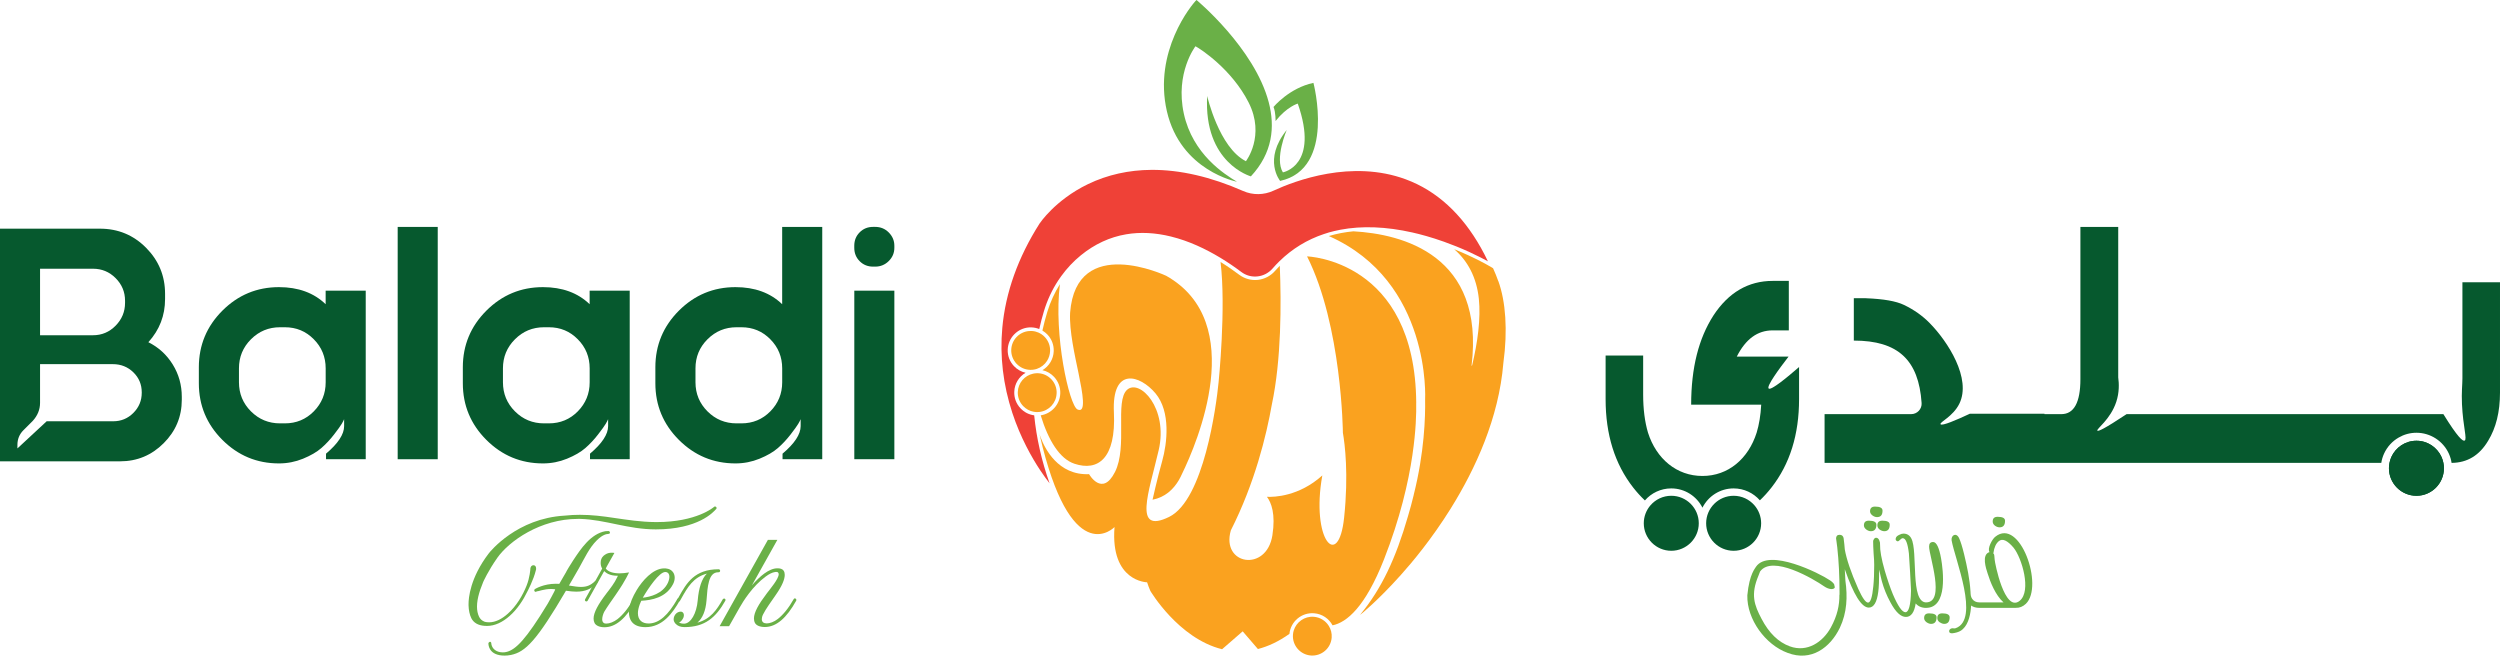 <?xml version="1.0" encoding="UTF-8"?>
<svg id="Layer_2" data-name="Layer 2" xmlns="http://www.w3.org/2000/svg" viewBox="0 0 729.1 191.2">
  <defs>
    <style>
      .cls-1 {
        fill: #faa21f;
      }

      .cls-2 {
        fill: #ef4137;
      }

      .cls-3 {
        fill: #6ab047;
      }

      .cls-4 {
        fill: #06592e;
      }
    </style>
  </defs>
  <g>
    <g>
      <path class="cls-4" d="M43.27,99.8c2.98,1.49,5.35,3.66,7.11,6.5,1.76,2.84,2.64,5.99,2.64,9.45v.81c0,4.95-1.76,9.18-5.29,12.7-3.52,3.52-7.75,5.28-12.7,5.28H0v-67.85h29.15c5.29,0,9.77,1.86,13.46,5.58,3.69,3.72,5.53,8.2,5.53,13.41v1.53c0,4.81-1.62,9.01-4.87,12.59ZM41.34,114.53v-.1c0-2.3-.81-4.25-2.44-5.84-1.63-1.59-3.63-2.39-5.99-2.39H11.68v11.27c0,1.97-.71,3.72-2.13,5.28l-2.74,2.74c-1.15,1.15-1.73,2.58-1.73,4.27v1.02l8.53-7.92h19.4c2.3,0,4.27-.81,5.89-2.44,1.63-1.63,2.44-3.59,2.44-5.89ZM11.68,78.37v19.4h15.44c2.58,0,4.77-.93,6.6-2.79,1.83-1.86,2.75-4.08,2.75-6.66v-.61c0-2.57-.92-4.77-2.75-6.6-1.83-1.83-4.02-2.74-6.6-2.74h-15.44Z"/>
      <path class="cls-4" d="M94.98,84.77h11.68v49.16h-11.58v-1.62c3.52-2.98,5.28-5.65,5.28-8.03v-2.03c-.13.34-.37.8-.71,1.37-.34.58-1.08,1.61-2.23,3.1-1.15,1.49-2.39,2.81-3.71,3.96-1.32,1.15-3.1,2.18-5.34,3.1-2.23.91-4.57,1.37-7.01,1.37-6.44,0-11.93-2.29-16.51-6.86-4.57-4.57-6.86-10.07-6.86-16.51v-4.67c0-6.43,2.29-11.94,6.86-16.51,4.58-4.57,10.07-6.86,16.51-6.86,5.62,0,10.16,1.66,13.61,4.98v-3.96ZM94.98,111.49v-4.06c0-3.32-1.15-6.15-3.46-8.48-2.3-2.34-5.11-3.51-8.43-3.51h-1.42c-3.32,0-6.14,1.17-8.48,3.51-2.34,2.34-3.5,5.16-3.5,8.48v4.06c0,3.32,1.17,6.15,3.5,8.48,2.34,2.34,5.17,3.5,8.48,3.5h1.42c3.32,0,6.13-1.17,8.43-3.5,2.3-2.34,3.46-5.16,3.46-8.48Z"/>
      <path class="cls-4" d="M127.66,133.93h-11.68v-67.75h11.68v67.75Z"/>
      <path class="cls-4" d="M171.97,84.77h11.68v49.16h-11.58v-1.62c3.52-2.98,5.28-5.65,5.28-8.03v-2.03c-.13.34-.37.8-.71,1.37-.34.58-1.08,1.61-2.23,3.1-1.15,1.49-2.39,2.81-3.71,3.96-1.32,1.15-3.1,2.18-5.34,3.1-2.23.91-4.57,1.37-7.01,1.37-6.44,0-11.93-2.29-16.51-6.86-4.57-4.57-6.86-10.07-6.86-16.51v-4.67c0-6.43,2.29-11.94,6.86-16.51,4.58-4.57,10.07-6.86,16.51-6.86,5.62,0,10.16,1.66,13.61,4.98v-3.96ZM171.97,111.49v-4.06c0-3.32-1.15-6.15-3.46-8.48-2.3-2.34-5.11-3.51-8.43-3.51h-1.42c-3.32,0-6.14,1.17-8.48,3.51-2.34,2.34-3.5,5.16-3.5,8.48v4.06c0,3.32,1.17,6.15,3.5,8.48,2.34,2.34,5.17,3.5,8.48,3.5h1.42c3.32,0,6.13-1.17,8.43-3.5,2.3-2.34,3.46-5.16,3.46-8.48Z"/>
      <path class="cls-4" d="M228.12,66.18h11.68v67.75h-11.58v-1.62c3.52-2.98,5.28-5.65,5.28-8.03v-2.03c-.13.34-.37.8-.71,1.37-.34.58-1.08,1.61-2.23,3.1-1.15,1.49-2.39,2.81-3.71,3.96-1.32,1.15-3.1,2.18-5.34,3.1-2.23.91-4.57,1.37-7.01,1.37-6.44,0-11.93-2.29-16.51-6.86-4.57-4.57-6.86-10.07-6.86-16.51v-4.67c0-6.43,2.29-11.94,6.86-16.51,4.58-4.57,10.07-6.86,16.51-6.86,5.62,0,10.16,1.66,13.61,4.98v-22.55ZM228.12,111.49v-4.06c0-3.32-1.15-6.15-3.46-8.48-2.3-2.34-5.11-3.51-8.43-3.51h-1.42c-3.32,0-6.14,1.17-8.48,3.51-2.34,2.34-3.5,5.16-3.5,8.48v4.06c0,3.32,1.17,6.15,3.5,8.48,2.34,2.34,5.17,3.5,8.48,3.5h1.42c3.32,0,6.13-1.17,8.43-3.5,2.3-2.34,3.46-5.16,3.46-8.48Z"/>
      <path class="cls-4" d="M255.24,77.76h-.61c-1.56,0-2.86-.53-3.91-1.58-1.05-1.05-1.58-2.35-1.58-3.91v-.61c0-1.56.53-2.86,1.58-3.91,1.04-1.05,2.35-1.58,3.91-1.58h.61c1.56,0,2.88.54,3.96,1.63s1.63,2.37,1.63,3.86v.61c0,1.49-.54,2.78-1.63,3.86-1.08,1.08-2.41,1.63-3.96,1.63ZM260.83,133.93h-11.68v-49.16h11.68v49.16Z"/>
    </g>
    <g>
      <path class="cls-3" d="M208.99,148.17c0,.1-.07.24-.14.3,0,0-.07.03-.1.1-.7.77-5.14,5.82-17.48,5.82-8.17,0-14.76-2.86-22.05-3.06h-.67c-10.99,0-20.1,6.52-23.5,11.33-2.72,3.87-4.13,7.06-4.13,7.06l-.87,2.29c-.14.37-.23.67-.3.97-.4,1.38-.64,2.72-.64,3.93,0,1.11.2,2.12.61,2.96.27.57.81,1.18,1.68,1.48.4.1.84.14,1.24.14,1.85,0,3.7-.94,5.44-2.49,2.52-2.22,4.4-5.41,5.52-8.27.91-2.29,1.07-4.71,1.07-4.71v-.17c.07-.57.34-1.01.94-1.01.47.03.74.37.74.97v.2c0,.1-.03.2-.07.3-.67,2.82-2.45,6.15-2.45,6.15-1.21,2.52-2.96,5.21-5.18,7.16-2.08,1.85-4.34,2.93-6.62,2.93-.24,0-.47,0-.74-.03-1.85-.14-3.13-.87-3.83-2.22-.5-1.04-.77-2.32-.81-3.73v-.44c0-1.61.4-7.53,5.88-14.72.5-.67,8.3-10.25,22.15-11.03,1.54-.17,2.99-.24,4.44-.24,3.46,0,6.69.4,10.01.91,3.76.54,7.66,1.18,12.14,1.21h.27c11.63,0,16.68-4.37,16.71-4.44.06-.07.17-.1.27-.1.14,0,.27.03.34.14.07.1.14.2.14.3ZM177.59,154.89c.17.07.3.24.3.54-.03.17-.34.3-.57.3-.27,0-1.48.07-3.26,1.85-2.25,2.22-3.6,5.28-5.24,8.17-.7,1.18-1.41,2.39-2.15,3.73l-.74,1.28c1.45.24,2.55.41,3.5.41,1.75,0,2.86-.5,4.1-1.68.07-.07.17-.1.27-.1.13,0,.23.03.34.13.07.07.1.17.1.27,0,.13-.03.24-.14.34-1.65,1.58-3.29,2.42-6.05,2.42-.87,0-1.85-.1-2.99-.27-8.54,14.59-11.83,17.85-16,18.72-.67.14-1.31.2-1.88.2-4.64,0-4.74-3.13-4.74-3.6,0-.2.4-.44.44-.44.23,0,.4.2.4.44,0,.07.06,1.55,1.61,2.29.14.07.81.37,1.75.37.37,0,.77-.03,1.24-.17,2.52-.71,5.44-3.43,11.83-13.98-.03.07,2.22-3.93,2.22-4.24,0,0-.67-.1-1.11-.1-2.25,0-3.7.7-4.27.7-.03,0-.1.07-.1.07-.07.03-.14.07-.2.07-.17,0-.3-.07-.37-.2-.03-.07-.07-.17-.07-.24,0-.14.07-.27.2-.37.1-.07,2.55-1.55,6.09-1.55.34,0,.67,0,1.01.03l2.05-3.53s0-.07.03-.1c.23-.4.94-1.65,1.98-3.23,2.22-3.36,5.11-7.73,9.38-8.5.24-.03.47-.03.67-.03h.37Z"/>
      <path class="cls-3" d="M185.51,175c0,.07-.03.13-.07.2-2.82,5.08-5.81,7.73-9.17,7.73-1.51,0-2.49-.54-2.86-1.21-.2-.4-.3-.84-.3-1.31,0-1.75,1.31-4.14,3.76-7.36,1.15-1.48,2.36-3.03,3.16-4.77l.17-.37h-.2c-2.02,0-3.16-.71-3.8-1.35l-4.81,8.61c-.1.17-.23.24-.37.24-.07,0-.17-.03-.24-.07-.13-.07-.2-.2-.2-.34,0-.07.03-.17.07-.24l4.97-8.94c-.34-.54-.44-1.14-.44-1.68,0-.44.07-.81.2-1.14.07-.17.17-.34.27-.5.24-.3.5-.57.81-.74.67-.47,1.41-.57,1.95-.57.47,0,.77.07.77.07l-2.15,3.83c-.1.2-.34.6-.37.71.7.97,2.19,1.41,4.03,1.41.84,0,1.78-.1,2.76-.27,0,0-1.04,2.39-3.46,5.88l-.5.74c-1.07,1.55-2.38,3.36-3.26,4.84-.24.44-.61,1.41-.61,2.22,0,.6.24,1.11.84,1.21.14.03.27.03.4.03.91,0,2.12-.47,3.2-1.28,1.54-1.21,3.13-3.09,4.64-5.82.07-.14.2-.2.37-.2.07,0,.14,0,.2.03.13.1.23.23.23.4Z"/>
      <path class="cls-3" d="M198.34,174.83c0,.07,0,.14-.03.2-2.19,3.87-5.11,7.87-10.08,7.87-4,0-4.81-2.45-4.81-4.34,0-.34.03-.64.07-.91.27-1.88.98-3.53,2.22-5.61,1.51-2.49,4.64-6.28,8-6.28.4,0,1.82,0,2.59,1.14.3.41.47.98.47,1.58,0,.57-.14,1.21-.47,1.85-2.05,4-6.28,4.71-9.28,4.88-.17.34-.31.71-.44,1.04-.37,1.01-.54,1.88-.54,2.59,0,2.08,1.35,2.99,3.06,2.99h.27c2.86-.13,5.45-2.35,8.2-7.19.07-.13.2-.2.37-.2.07,0,.14,0,.2.03.13.07.2.2.2.37ZM187.45,174.32c2.19-.24,5.81-1.14,7.33-4.34.3-.67.44-1.28.44-1.75,0-.91-.47-1.41-1.21-1.41-1.71,0-4.87,4.6-6.55,7.5Z"/>
      <path class="cls-3" d="M211.58,174.96c0,.07,0,.13-.03.2-2.76,4.91-5.95,7.73-11.93,7.73-1.15,0-2.02-.34-2.62-1.01-.17-.2-.31-.4-.4-.61-.1-.23-.14-.47-.14-.67,0-.64.34-1.18.4-1.28.44-.64,1.08-.94,1.61-.94.14,0,.24,0,.34.03.37.13.64.5.64,1.01,0,.3-.07.64-.3,1.01-.27.5-.67.94-1.11,1.11.31.2.74.34,1.31.34h.31c1.75-.14,3.49-2.82,3.83-6.86.3-3.5,1.14-6.25,2.66-7.73-3.93,1.04-5.65,4-7.46,7.26l-.37.64c-.07.13-.2.24-.37.24-.07,0-.14-.03-.2-.07-.14-.07-.2-.2-.2-.37,0-.07,0-.14.03-.2l.37-.67c2.28-4.1,4.6-8.1,11.63-8.1.27,0,.44.2.44.44s-.17.44-.44.44h-.14c-2.83,0-3.09,4.14-3.39,8.2-.24,3.06-1.18,5.24-2.66,6.49,3.83-1.04,5.65-3.73,7.4-6.82.1-.14.23-.2.4-.2.07,0,.13,0,.2.03.14.1.2.23.2.37Z"/>
      <path class="cls-3" d="M232.25,174.96c0,.07,0,.13-.03.2-2.82,5.08-5.81,7.7-9.18,7.7-1.51,0-2.49-.5-2.86-1.18-.2-.37-.3-.84-.3-1.31,0-1.75,1.31-4.1,3.76-7.33.98-1.31,3.46-4.2,3.46-5.58,0-.2-.07-.34-.17-.47-.13-.17-.37-.2-.57-.2-.1,0-.24.03-.31.03-.87.13-1.75.6-2.69,1.28-3.87,2.82-6.62,7.23-7.67,9.11,0,0-.03.03-3.06,5.41h-2.76l14.08-25.18h2.76l-7.43,13.28c2.22-2.56,4.94-4.98,7.43-4.98.74,0,1.48.13,1.85.74.2.3.3.67.3,1.18,0,1.18-.64,3.03-2.62,5.85-1.28,1.88-2.89,4.03-3.7,5.68-.27.54-.37,1.01-.37,1.38,0,.84.57,1.24,1.45,1.24s2.12-.44,3.2-1.28c1.54-1.21,3.12-3.09,4.64-5.78.07-.17.2-.24.34-.24.07,0,.17.03.24.07.13.07.2.2.2.37Z"/>
    </g>
  </g>
  <g>
    <path class="cls-1" d="M436.96,82c-.42-1.18-.92-2.46-1.52-3.77l-.64-.39s-2.59-1.56-6.71-3.45c-1.15-.52-2.49-1.11-3.99-1.71,3.94,3.42,6.52,8.17,7.19,14.44.61,5.74-.37,12.82-1.96,19.44-.06.05-.12.1-.17.14,3.94-32.36-20.17-38.44-34.46-39.24h0c-1.23.12-2.43.29-3.6.51-1.21.23-2.4.52-3.56.87,30,13.25,28.08,47.67,28.08,47.67.09,5.11-.21,15.43-3.33,27.83v.04c-.49,2.02-1.04,4.1-1.68,6.22-3.54,12.26-7.66,20.99-13.75,28.45-.06.09-.11.18-.18.27.16-.12,5.2-4.18,11.89-11.67,3.24-3.6,8.94-10.4,14.52-19.34.03-.05.06-.1.08-.14h0c7.09-11.39,13.95-26.21,15.27-42.29,1.31-9.57.67-17.99-1.46-23.89Z"/>
    <path class="cls-1" d="M413.03,117.53h0c-.27-41.81-31.84-42.76-31.84-42.76,10.18,20.21,10.45,51.44,10.45,51.44h0s0,0,0,0c.57,3.29,1.7,12.07.36,24.74-1.63,15.55-9.74,6.47-6.36-12.29-6.81,6.13-14.04,6.33-16.15,6.23,1.27,1.69,2.57,4.99,1.59,11.23-1.71,10.83-15.03,8.66-12.12-1.44,6.99-13.8,10.36-27.65,11.96-36.7,2.79-13.11,2.77-29.52,2.32-40.47-.47.48-.93.97-1.37,1.48-1.29,1.48-3.07,2.41-5.01,2.63-1.95.21-3.88-.32-5.45-1.49-1.55-1.17-3.39-2.46-5.45-3.73,1.65,13.48-.57,35.08-.57,35.08-.66,6.86-4.31,34.33-14.43,39.27-10.65,5.2-5.88-7.22-3.04-19.46,2.85-12.24-5.57-20.92-9.22-17.61-3.63,3.31.21,16.6-3.53,23.98-3.74,7.37-7.55.62-7.55.62-9.06.41-12.94-7.57-14.11-10.68h0c-.24-.63-.36-1.07-.39-1.18.31,1.36.63,2.67.94,3.91,0,0,0,.01,0,.01,9.13,35.69,20.98,23.37,20.98,23.37-1.25,15.96,9.5,16.11,9.5,16.11.28.87.6,1.71.95,2.51,0,0,8.17,13.86,20.92,17.01l6.01-5.22,4.44,5.16c2.93-.75,6-2.16,9.19-4.42.36-3.61,3.55-6.29,7.19-6.01,2.36.18,4.35,1.57,5.39,3.52,4.09-.84,9.5-5.24,15-19.23,4.72-12.04,7.12-22.46,8.3-30.5h0s0-.07.01-.11c1.03-6.99,1.14-12.16,1.08-15Z"/>
    <path class="cls-1" d="M340.1,80.43s-26.23-12.39-28.01,10.75c0,0,0,0,0,0-.3,5.22,1.42,12.67,2.46,17.7,1.17,5.72,2.33,11.79-.32,10.53-2.38-1.13-7.01-21.76-5.11-36.54-1.58,2.51-2.82,5.25-3.7,8.15-.54,1.77-1.01,3.57-1.41,5.39.54.32,1.04.72,1.49,1.19,1.23,1.31,1.87,3.01,1.81,4.8-.08,2.38-1.39,4.43-3.3,5.56,1.3.29,2.48.96,3.4,1.95,1.22,1.31,1.87,3.01,1.81,4.8-.11,3.28-2.57,5.94-5.71,6.42,2.25,7.35,5.54,12.69,9.85,14.12,6.82,2.27,12.15-1.46,11.5-14.96-.65-13.49,7.62-10.94,12.12-5.58,4.5,5.37,3.42,14.58,1.96,19.75-1.46,5.17-2.81,11.28-2.81,11.28,3.67-.72,6.07-3.02,7.65-5.68h0s0,0,0,0c0,0,0,0,0,0,0,0,.01-.03.03-.06.35-.6.66-1.21.93-1.83.01-.03.03-.05.04-.08,0,0,0,0,0,0,4.25-8.74,19.48-44.05-4.68-57.66Z"/>
    <path class="cls-1" d="M387.51,182.51c-.92-1.46-2.5-2.48-4.35-2.63-2.71-.21-5.13,1.54-5.87,4.05-.11.37-.18.76-.21,1.16-.24,3.11,2.1,5.84,5.21,6.08,3.12.24,5.84-2.1,6.08-5.21.1-1.26-.23-2.46-.86-3.46Z"/>
    <path class="cls-2" d="M433.95,76.22c-1.17-.64-3.04-1.62-5.43-2.72-2.64-1.21-5.14-2.2-7.42-3.01h0c-3.72-1.32-6.88-2.17-9.2-2.69-7.64-1.72-14.71-1.99-20.99-.8-.6.11-1.19.24-1.77.38h0c-1.03.24-2.04.53-3.02.87-4.89,1.63-9.22,4.27-12.94,7.89-.71.69-1.39,1.41-2.06,2.18-1.13,1.29-2.68,2.11-4.37,2.29-1.7.19-3.38-.27-4.74-1.3-1.74-1.31-3.84-2.77-6.21-4.2.01.1.03.21.04.31-.01-.11-.03-.21-.05-.31-4.1-2.47-9-4.83-14.29-6.13-4.57-1.13-8.96-1.35-13.06-.65-4.77.81-9.21,2.86-13.21,6.12-2.17,1.76-4.1,3.82-5.76,6.12-.29.4-.57.8-.84,1.21-1.8,2.74-3.2,5.75-4.17,8.95-.52,1.72-.98,3.46-1.37,5.23-.72-.29-1.48-.45-2.28-.48-.24,0-.48,0-.71.01-3.37.25-6.09,3.02-6.21,6.47-.06,1.79.58,3.5,1.81,4.8.93.99,2.11,1.66,3.4,1.95-1.91,1.13-3.22,3.18-3.3,5.56-.06,1.79.58,3.5,1.81,4.8,1.07,1.14,2.47,1.86,4,2.06.67,6.66,2.17,13.29,4.49,19.83-.77-.99-1.73-2.3-2.78-3.88-2.37-3.59-5.7-9.4-8.09-16.68-2.68-8.18-3.67-16.51-2.92-24.77.93-10.32,4.59-20.57,10.87-30.44.06-.08,1.19-1.77,3.45-4,2.14-2.11,5.73-5.12,10.73-7.52,5.62-2.7,11.83-4.09,18.46-4.13,8.31-.05,17.31,2.02,26.74,6.17,2.81,1.24,6.03,1.2,8.84-.1,6.35-2.94,22.84-9.16,38.63-3.29,8.94,3.32,16.28,10.03,21.87,19.96,0,0,0,0,0,0,.71,1.26,1.39,2.57,2.04,3.94Z"/>
    <path class="cls-1" d="M308.16,114.69c.05-1.51-.49-2.95-1.53-4.06-.98-1.04-2.28-1.67-3.69-1.77-.07,0-.14,0-.21-.01-.02,0-.03,0-.05,0-.13,0-.26,0-.38,0-.17,0-.33.02-.5.04-.17.02-.34.05-.5.09-2.48.53-4.38,2.7-4.47,5.35-.05,1.51.5,2.95,1.53,4.06.85.9,1.94,1.49,3.14,1.7.17.03.33.05.5.07.1,0,.21.02.31.02.06,0,.13,0,.19,0,.23,0,.47-.01.69-.04,2.72-.34,4.87-2.61,4.96-5.44Z"/>
    <path class="cls-1" d="M306.25,102.37c.05-1.51-.49-2.95-1.53-4.06-.29-.31-.61-.59-.96-.82-.15-.1-.29-.19-.45-.27-.15-.08-.3-.16-.46-.23-.57-.25-1.19-.41-1.83-.45-.09,0-.17-.01-.26-.01-.23,0-.46,0-.69.02-2.81.25-5.06,2.57-5.15,5.46-.05,1.51.5,2.95,1.53,4.06,1.04,1.1,2.44,1.74,3.95,1.79.33.01.65,0,.97-.05.17-.02.34-.05.51-.09.17-.04.34-.09.5-.14,1.24-.42,2.3-1.25,2.99-2.35.52-.83.84-1.8.88-2.84Z"/>
    <path class="cls-3" d="M364.82,51.44s-13.84-3.83-12.76-23.45c0,0,3.44,15.07,11.3,19.02,0,0,5.72-7.38.8-17.1-4.91-9.72-14.07-15.67-15.51-16.42,0,0-5.98,7.74-3.4,19.63,2.58,11.89,11.93,17.74,15.5,19.88,0,0-16.43-3.13-20.44-20.56-4-17.43,7.18-31.03,8.64-32.45,0,0,16.89,14.01,21.05,29.78,1.91,7.24,1.14,14.86-5.19,21.66h0Z"/>
    <path class="cls-3" d="M371.4,31.2s4.58-5.54,11.65-7.03c0,0,6.61,25.01-9.71,28.59,0,0-5.11-6.16,1.92-14.85,0,0-3.59,8.32-1.12,12.36,0,0,10.69-1.97,4.34-20.06,0,0-3.13.87-6.48,5.09,0,0,.09-2.44-.59-4.1h0Z"/>
  </g>
  <g>
    <path class="cls-3" d="M558.69,175.98c-.39,2.64-1.36,3.94-2.85,3.94s-2.98-1.38-4.51-4.24c-1.09-1.99-1.93-4.07-2.5-6.14-.18-.78-.48-1.9-.79-3.42,0,3.11-.09,5.28-.26,6.45-.39,3.07-1.31,4.63-2.76,4.63-2.1,0-4.42-3.72-7.01-11.2.09,1.43.13,2.55.18,3.33.66,4.67.48,9.34-1.62,13.76-2.8,5.8-8.36,9.95-15.24,7.31-6.44-2.34-11.91-9.78-11.74-16.78.61-6.41,2.39-7.95,2.54-8.35,3.78-5.48,18.61,1.95,21.5,3.94.61.39,1.01.78,1.27,1.17.04.26.09.52.18.78v.22c-.31.61-1.66.61-3.11-.39-3.02-2.12-15.12-9.27-18.67-4.31-.08.22-.41,1.04-.45,1.17-2.36,5.57-1.24,8.59.9,12.65,2.15,4.11,4.9,6.79,8.23,8,5.08,1.86,9.63-1.25,11.96-5.49,1.88-3.42,2.54-6.49,2.5-9.56h.04v-.78c0-4.67-.22-9-.66-13.02-.22-1.77-.35-2.64-.35-2.6,0-.69.35-1.08,1.01-1.08s1.01.3,1.18.91c.18,1.47.31,2.55.35,3.33.48,2.77,1.75,6.62,3.94,11.55,1.23,2.68,2.15,3.98,2.85,3.98s1.23-1.56,1.53-4.76c.18-1.69.26-3.76.26-6.23,0-.78-.04-1.9-.18-3.42-.09-1.51-.13-2.64-.13-3.42,0-.22.04-.43.22-.65.18-.3.39-.43.66-.43.39,0,.7.26.92.78.18.43.26.82.22,1.25-.04,1.64.39,4.15,1.36,7.53.79,2.68,1.58,4.97,2.36,6.88,1.49,3.5,2.72,5.28,3.68,5.28s1.53-2.03,1.62-6.14v-.52l-.26-4.89c-.22-3.68-.35-5.54-.35-5.58-.35-2.98-.92-4.46-1.8-4.46-.22,0-.44.13-.74.43s-.53.48-.7.48c-.09,0-.22-.04-.35-.13-.26-.17-.35-.48-.22-.82.09-.39.44-.69,1.01-.95.48-.26.88-.35,1.23-.35,1.01,0,1.8.48,2.28,1.43,1.97,3.76-.39,18.64,4.34,18.64.35,0,.61.39.61.82,0,.39-.26.78-.61.78-1.36,0-2.36-.48-3.07-1.3ZM544.29,154.44c-.44-.35-.7-.74-.7-1.21,0-.95.48-1.38,1.45-1.38,1.45,0,2.19.39,2.19,1.17,0,1.25-.53,1.9-1.62,1.9-.44,0-.88-.17-1.31-.48ZM546.08,150.33c-.44-.35-.7-.74-.7-1.21,0-.91.48-1.38,1.45-1.38,1.45,0,2.19.39,2.19,1.17,0,1.3-.53,1.9-1.62,1.9-.44,0-.88-.17-1.31-.48ZM548.18,154.44c-.44-.35-.66-.74-.66-1.21,0-.95.48-1.38,1.45-1.38,1.45,0,2.15.39,2.15,1.17,0,1.25-.53,1.9-1.58,1.9-.44,0-.92-.17-1.36-.48ZM561.11,176.5c0-.43.26-.82.61-.82,5.74,0,.88-13.58.88-16.27,0-.91.39-1.34,1.18-1.34.96,0,1.75,1.6,2.32,4.8.61,3.46,2.01,14.41-4.38,14.41-.35,0-.61-.39-.61-.78ZM564.79,180.05c0-.78-.7-1.17-2.19-1.17-.96,0-1.45.43-1.45,1.38,0,.48.26.87.7,1.21.44.3.88.48,1.31.48,1.09,0,1.62-.65,1.62-1.9ZM568.6,180.05c0-.78-.7-1.17-2.15-1.17-.96,0-1.45.43-1.45,1.38,0,.48.22.87.66,1.21.48.3.92.48,1.36.48,1.05,0,1.58-.65,1.58-1.9ZM574.86,176.59c-.13,2.29-.66,5.28-2.41,6.88-.61.61-1.49.95-2.41,1.12-.88.22-1.71.13-1.58-.65.09-.52.7-.82,1.27-.69.18.04.39.04.61-.04,7.14-2.55-.22-20.12-1.18-25.65-.18-1.47,1.36-2.38,2.19-.61.44.95.92,2.47,1.45,4.63.88,3.63,1.66,7.31,1.88,11.03.04.78.04,1.38.48,2.03s1.14,1.04,2.1,1.04c.35,0,.61.39.61.82,0,.39-.26.78-.61.78-1.01,0-1.8-.26-2.41-.69ZM576.64,176.5c0-.43.26-.82.61-.82h7.05c-2.36-2.12-3.85-5.93-4.64-8.48-.44-1.34-1.84-5.49.57-6.19-.74-.99.79-3.81,1.66-4.46,7.18-5.84,14.28,14.41,8.93,19.55-.88.82-1.84,1.21-2.93,1.17-4.51,0,8.19,0-10.64,0-.35,0-.61-.39-.61-.78ZM581.81,153.31c-.44-.35-.66-.74-.66-1.21,0-.95.48-1.38,1.45-1.38,1.45,0,2.15.39,2.15,1.17,0,1.25-.53,1.9-1.58,1.9-.48,0-.92-.17-1.36-.48ZM581.46,161.49c.13.17.22.74.26,1.69.04.91,2.89,15.66,7.31,12.03,3.5-2.86.61-12.55-1.8-15.49-1.8-2.12-3.24-2.77-4.29-1.9-.83.69-1.36,1.82-1.58,3.46h-.13c.09.04.13.13.22.22Z"/>
    <g>
      <path class="cls-4" d="M487.41,144.59c-2.42,0-4.58,1.07-6.06,2.77-1.22,1.41-1.96,3.24-1.96,5.25,0,4.42,3.6,8.02,8.02,8.02s8.02-3.6,8.02-8.02h0c0-4.43-3.6-8.02-8.02-8.02Z"/>
      <path class="cls-4" d="M511.64,147.34c-1.47-1.68-3.63-2.75-6.04-2.75-4.42,0-8.01,3.59-8.02,8.01h0c0,4.44,3.6,8.03,8.02,8.03s8.02-3.6,8.02-8.02c0-2.02-.75-3.86-1.98-5.27Z"/>
      <path class="cls-4" d="M524.68,107.05v9.36c0,10.3-2.66,18.89-8.06,25.79-1.07,1.37-2.2,2.61-3.37,3.72-1.87-2.13-4.61-3.48-7.66-3.48-3.97,0-7.42,2.29-9.09,5.62-1.67-3.33-5.12-5.62-9.1-5.62-3.06,0-5.82,1.36-7.68,3.51-1.18-1.11-2.32-2.36-3.4-3.74-5.4-6.9-8.06-15.5-8.06-25.79v-12.74h10.95s0,0,0,0v11.36c0,4.25.47,7.96,1.41,11.14,2.43,7.64,8.37,12.63,15.88,12.63s13.38-4.99,15.81-12.63c.71-2.33,1.17-5.1,1.33-8.17h-20.43c0-10.72,2.19-19.32,6.5-26.01,4.38-6.69,10.17-10.08,17.29-10.08h4.69v14.43h-4.69c-4.46,0-7.9,2.54-10.48,7.64h15.1c-2.71,3.51-6.51,8.66-5.81,9.32.69.65,5.51-3.35,8.86-6.26Z"/>
      <path class="cls-4" d="M712.75,136.57c0,4.42-3.6,8.02-8.02,8.02s-8.02-3.6-8.02-8.02c0-.54.05-1.07.16-1.58.12-.6.31-1.18.55-1.73,1.26-2.78,4.06-4.72,7.31-4.72s6.05,1.94,7.31,4.72c.24.55.43,1.12.55,1.73.11.51.16,1.04.16,1.58Z"/>
      <path class="cls-4" d="M712.75,136.57c0,4.42-3.6,8.02-8.02,8.02s-8.02-3.6-8.02-8.02c0-.54.05-1.07.16-1.58.12-.6.31-1.18.55-1.73,1.26-2.78,4.06-4.72,7.31-4.72s6.05,1.94,7.31,4.72c.24.55.43,1.12.55,1.73.11.51.16,1.04.16,1.58Z"/>
      <path class="cls-4" d="M718.14,82.32v28.05c0,1.75-.29,4.01-.13,7.5.31,6.66,1.59,10.26.77,10.63-.53.24-1.98-.89-6.19-7.72h-92.39c-6.54,4.34-8.31,5.1-8.53,4.81-.36-.46,3.82-3.22,5.52-8.39.9-2.74.82-5.29.57-7.14v-43.87h-11.03v44.4c0,6.79-1.88,10.19-5.56,10.19h-4.92v-.11h-21.78c-3.79,1.78-8.17,3.67-8.53,3.05-.35-.59,3.65-2.24,5.48-5.97,3.61-7.31-3.32-18.11-8.64-23.52-2.11-2.15-4.61-3.91-7.5-5.3-2.34-1.12-5.97-1.74-10.93-1.94-.11,0-.23-.02-.35-.02-.06,0-.13,0-.2,0-.08,0-.16,0-.23,0h-2.92v12.36c12.87,0,18.92,5.62,19.77,18.21.12,1.76-1.29,3.24-3.05,3.24h-25.25v14.22h162.36c.14-.93.41-1.83.8-2.69.92-2.02,2.43-3.65,4.27-4.7,1.54-.9,3.32-1.4,5.18-1.4,4.06,0,7.77,2.39,9.46,6.1.38.86.66,1.76.79,2.69,4.56-.04,8.12-2.16,10.68-6.48,2.27-3.72,3.44-8.38,3.44-14.01v-32.18h-10.95Z"/>
    </g>
  </g>
</svg>